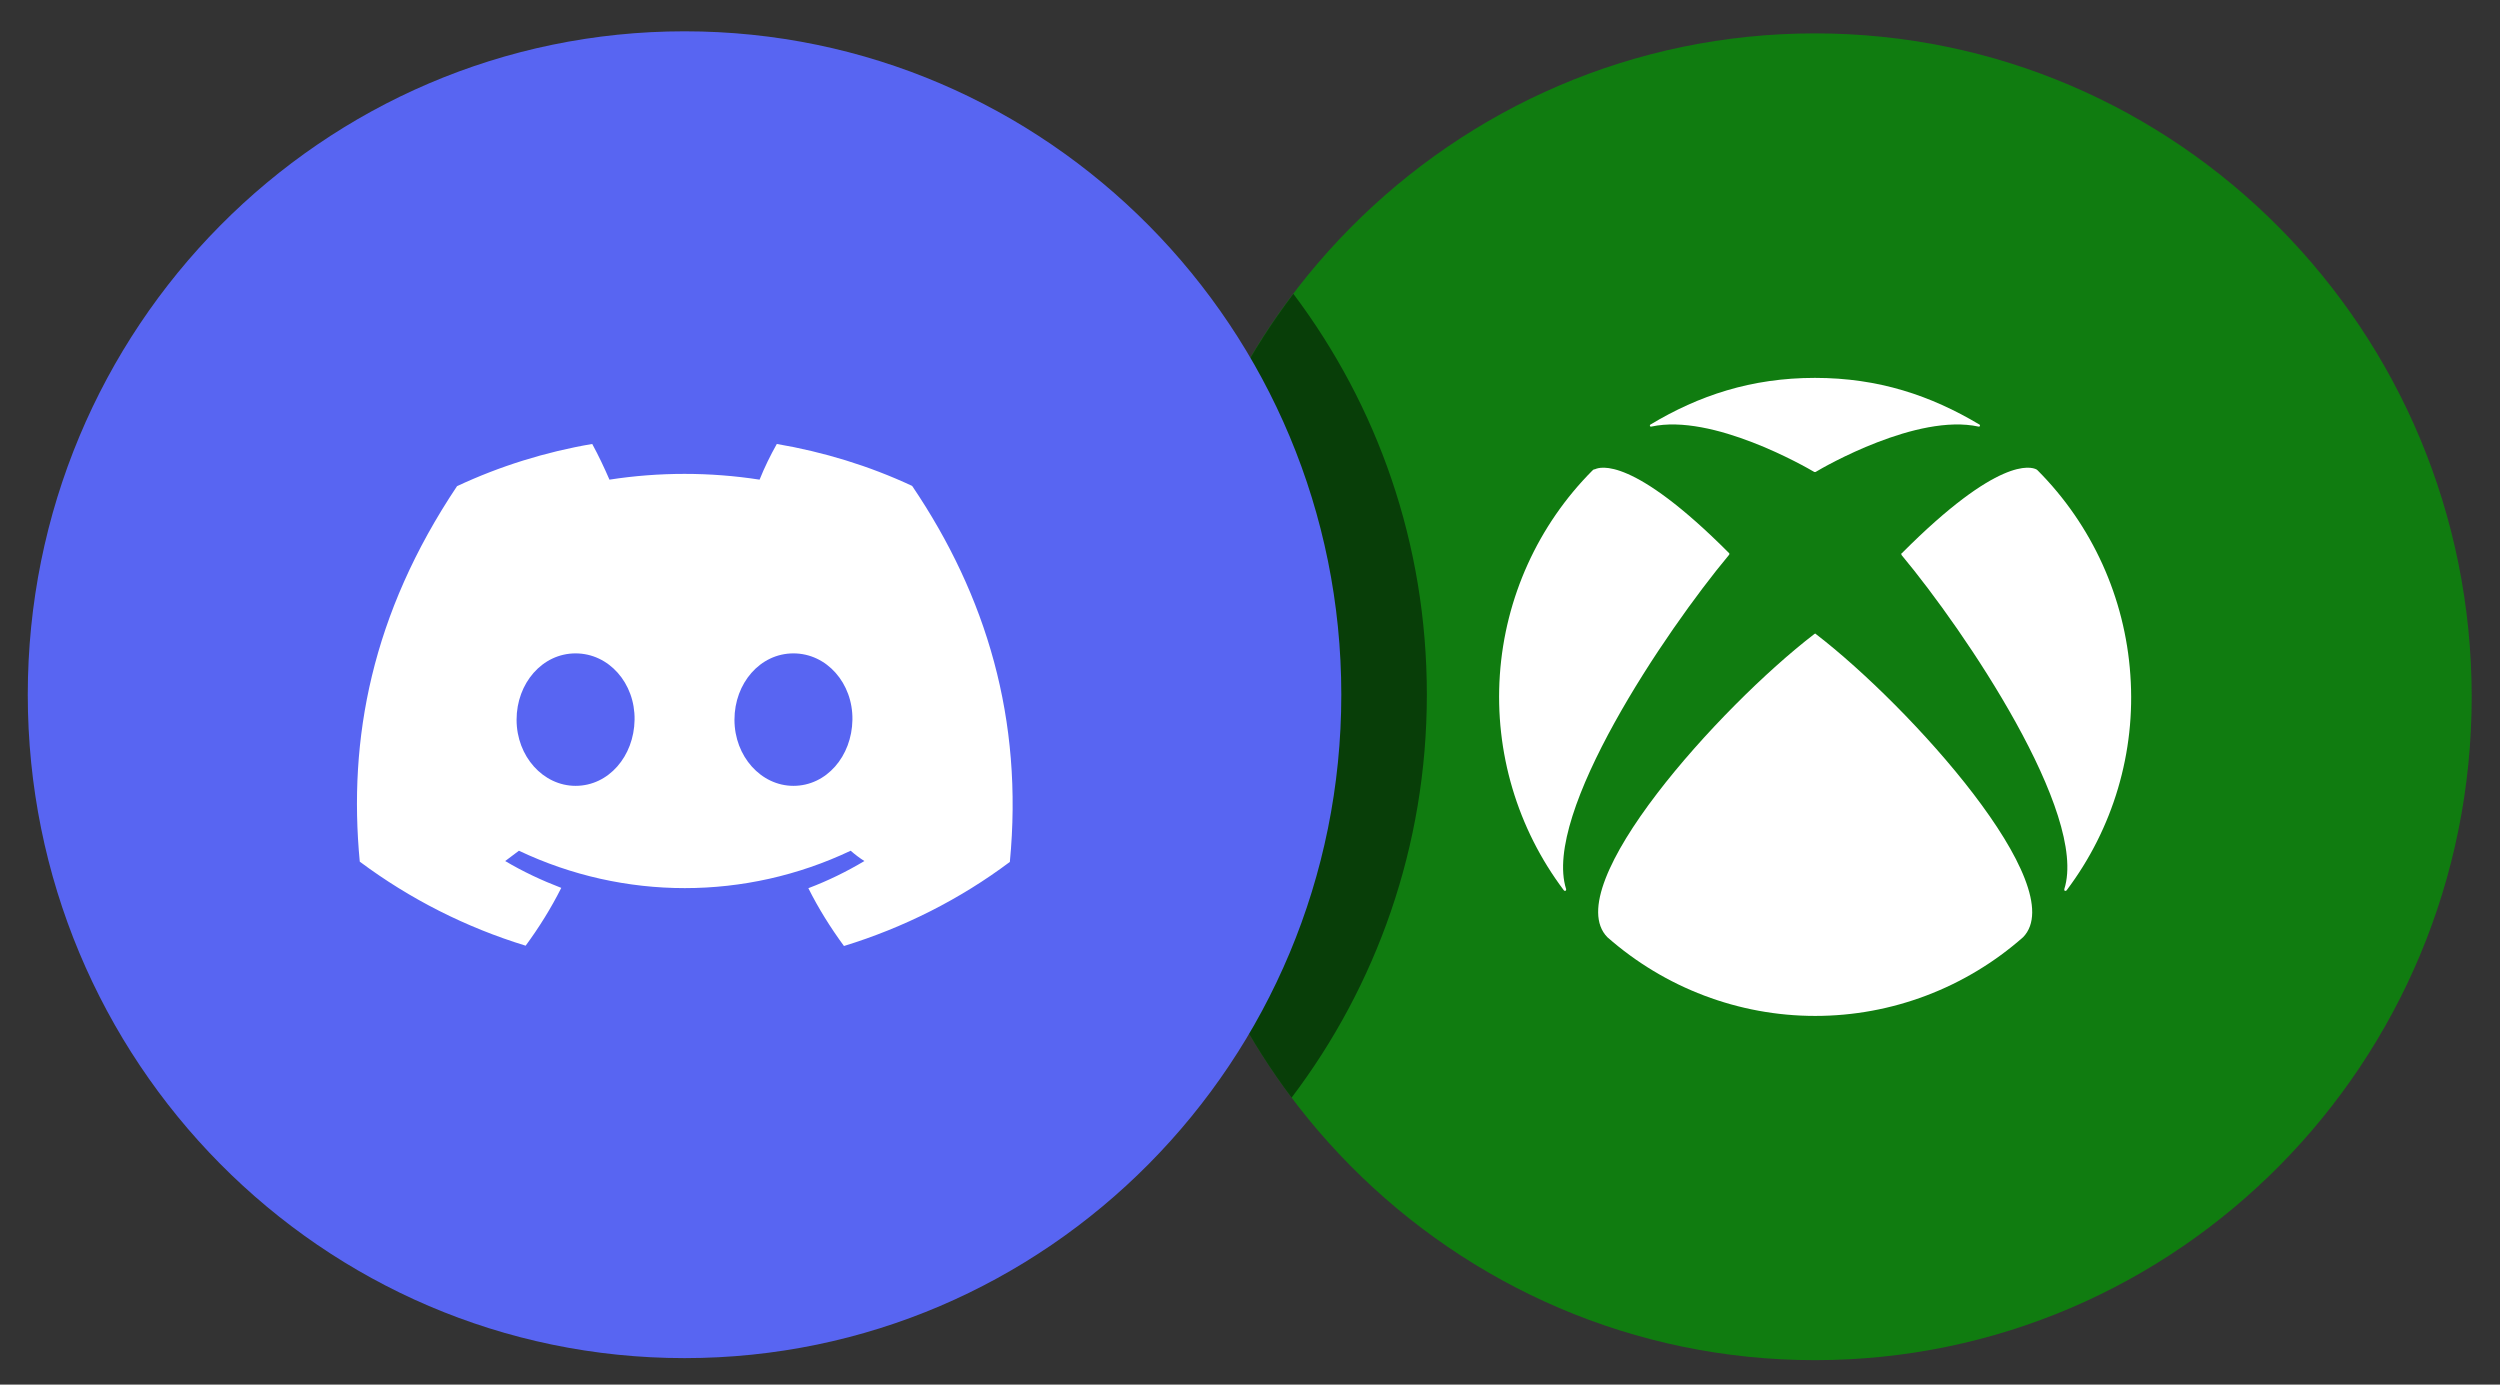 <svg xmlns:xlink="http://www.w3.org/1999/xlink" xmlns="http://www.w3.org/2000/svg" width="65" height="36" viewBox="0 0 65 36" fill="none">
<rect x="0" y="0" width="65" height="36" fill="#333333" stroke="none"/>
<g clip-path="url(#clip0_2800_7296)">
<path d="M47.188 35.364C56.619 35.364 64.264 27.642 64.264 18.116C64.264 8.59 56.619 0.868 47.188 0.868C37.758 0.868 30.112 8.59 30.112 18.116C30.112 27.642 37.758 35.364 47.188 35.364Z" fill="#107C10"/>
<path d="M47.188 16.474C47.188 16.474 47.211 16.474 47.219 16.49C49.671 18.376 53.877 23.047 52.602 24.366C51.106 25.685 49.185 26.414 47.196 26.414C45.207 26.414 43.286 25.685 41.79 24.366C40.507 23.047 44.713 18.376 47.166 16.49C47.173 16.49 47.181 16.474 47.196 16.474H47.188ZM51.463 11.037C50.203 10.285 48.844 9.825 47.188 9.825C45.533 9.825 44.166 10.285 42.914 11.037C42.914 11.037 42.898 11.045 42.898 11.052C42.898 11.052 42.898 11.068 42.898 11.075C42.898 11.075 42.906 11.091 42.914 11.091C42.914 11.091 42.929 11.091 42.937 11.091C44.523 10.745 46.938 12.134 47.173 12.272C47.173 12.272 47.181 12.272 47.188 12.272H47.204C47.431 12.134 49.846 10.745 51.44 11.091C51.44 11.091 51.456 11.091 51.463 11.091C51.463 11.091 51.478 11.083 51.478 11.075C51.478 11.075 51.478 11.06 51.478 11.052C51.478 11.045 51.471 11.037 51.463 11.037ZM41.441 12.203C41.441 12.203 41.418 12.218 41.403 12.233C39.99 13.652 39.133 15.539 38.996 17.548C38.859 19.557 39.451 21.544 40.659 23.147C40.659 23.147 40.674 23.162 40.681 23.162C40.689 23.162 40.697 23.162 40.704 23.162C40.704 23.162 40.712 23.147 40.719 23.139C40.719 23.131 40.719 23.124 40.719 23.116C40.097 21.16 43.293 16.421 44.949 14.434C44.949 14.434 44.956 14.419 44.964 14.411C44.964 14.411 44.964 14.404 44.964 14.396C44.964 14.396 44.964 14.388 44.956 14.381C42.45 11.865 41.6 12.134 41.464 12.203H41.441ZM49.443 14.381C49.443 14.381 49.436 14.381 49.436 14.396C49.436 14.396 49.436 14.404 49.436 14.411C49.436 14.419 49.436 14.427 49.443 14.434C51.099 16.421 54.295 21.16 53.672 23.116C53.672 23.116 53.672 23.131 53.672 23.139C53.672 23.147 53.672 23.154 53.688 23.162C53.695 23.162 53.703 23.162 53.711 23.162C53.718 23.162 53.726 23.154 53.733 23.147C54.941 21.544 55.533 19.557 55.389 17.548C55.252 15.539 54.394 13.652 52.982 12.233C52.974 12.226 52.959 12.21 52.944 12.203C52.807 12.134 51.957 11.865 49.451 14.381H49.443Z" fill="white"/>
<path opacity="0.5" d="M30.112 18.116C30.112 22.035 31.403 25.639 33.582 28.538C35.784 25.632 37.098 22.004 37.098 18.062C37.098 14.12 35.807 10.539 33.628 7.64C31.426 10.546 30.112 14.174 30.112 18.116Z" fill="black"/>
<path d="M17.798 35.311C27.228 35.311 34.874 27.588 34.874 18.062C34.874 8.537 27.228 0.814 17.798 0.814C8.367 0.814 0.722 8.537 0.722 18.062C0.722 27.588 8.367 35.311 17.798 35.311Z" fill="#5865F2"/>
<path d="M23.712 12.632C22.596 12.111 21.411 11.75 20.197 11.543C20.029 11.842 19.878 12.149 19.749 12.471C18.458 12.271 17.137 12.271 15.846 12.471C15.709 12.156 15.565 11.85 15.398 11.543C14.183 11.75 12.999 12.118 11.883 12.64C9.658 15.968 9.05 19.212 9.354 22.403C10.66 23.377 12.118 24.113 13.667 24.588C14.016 24.113 14.327 23.614 14.593 23.085C14.092 22.893 13.598 22.663 13.135 22.387C13.257 22.295 13.378 22.203 13.492 22.119C16.226 23.415 19.384 23.415 22.117 22.119C22.231 22.218 22.353 22.311 22.474 22.387C22.011 22.663 21.525 22.901 21.017 23.093C21.282 23.622 21.594 24.12 21.943 24.596C23.492 24.12 24.957 23.384 26.256 22.41C26.612 18.706 25.648 15.493 23.72 12.64L23.712 12.632ZM14.965 20.432C14.122 20.432 13.431 19.665 13.431 18.714C13.431 17.763 14.1 16.988 14.965 16.988C15.831 16.988 16.514 17.763 16.499 18.714C16.484 19.665 15.823 20.432 14.965 20.432ZM20.629 20.432C19.787 20.432 19.096 19.665 19.096 18.714C19.096 17.763 19.764 16.988 20.629 16.988C21.495 16.988 22.178 17.763 22.163 18.714C22.148 19.665 21.487 20.432 20.629 20.432Z" fill="white"/>
</g>
<defs>
<clipPath id="clip0_2800_7296">
<rect width="64" height="35.31" fill="white" transform="translate(0.5 0.34)"/>
</clipPath>
</defs>
</svg>